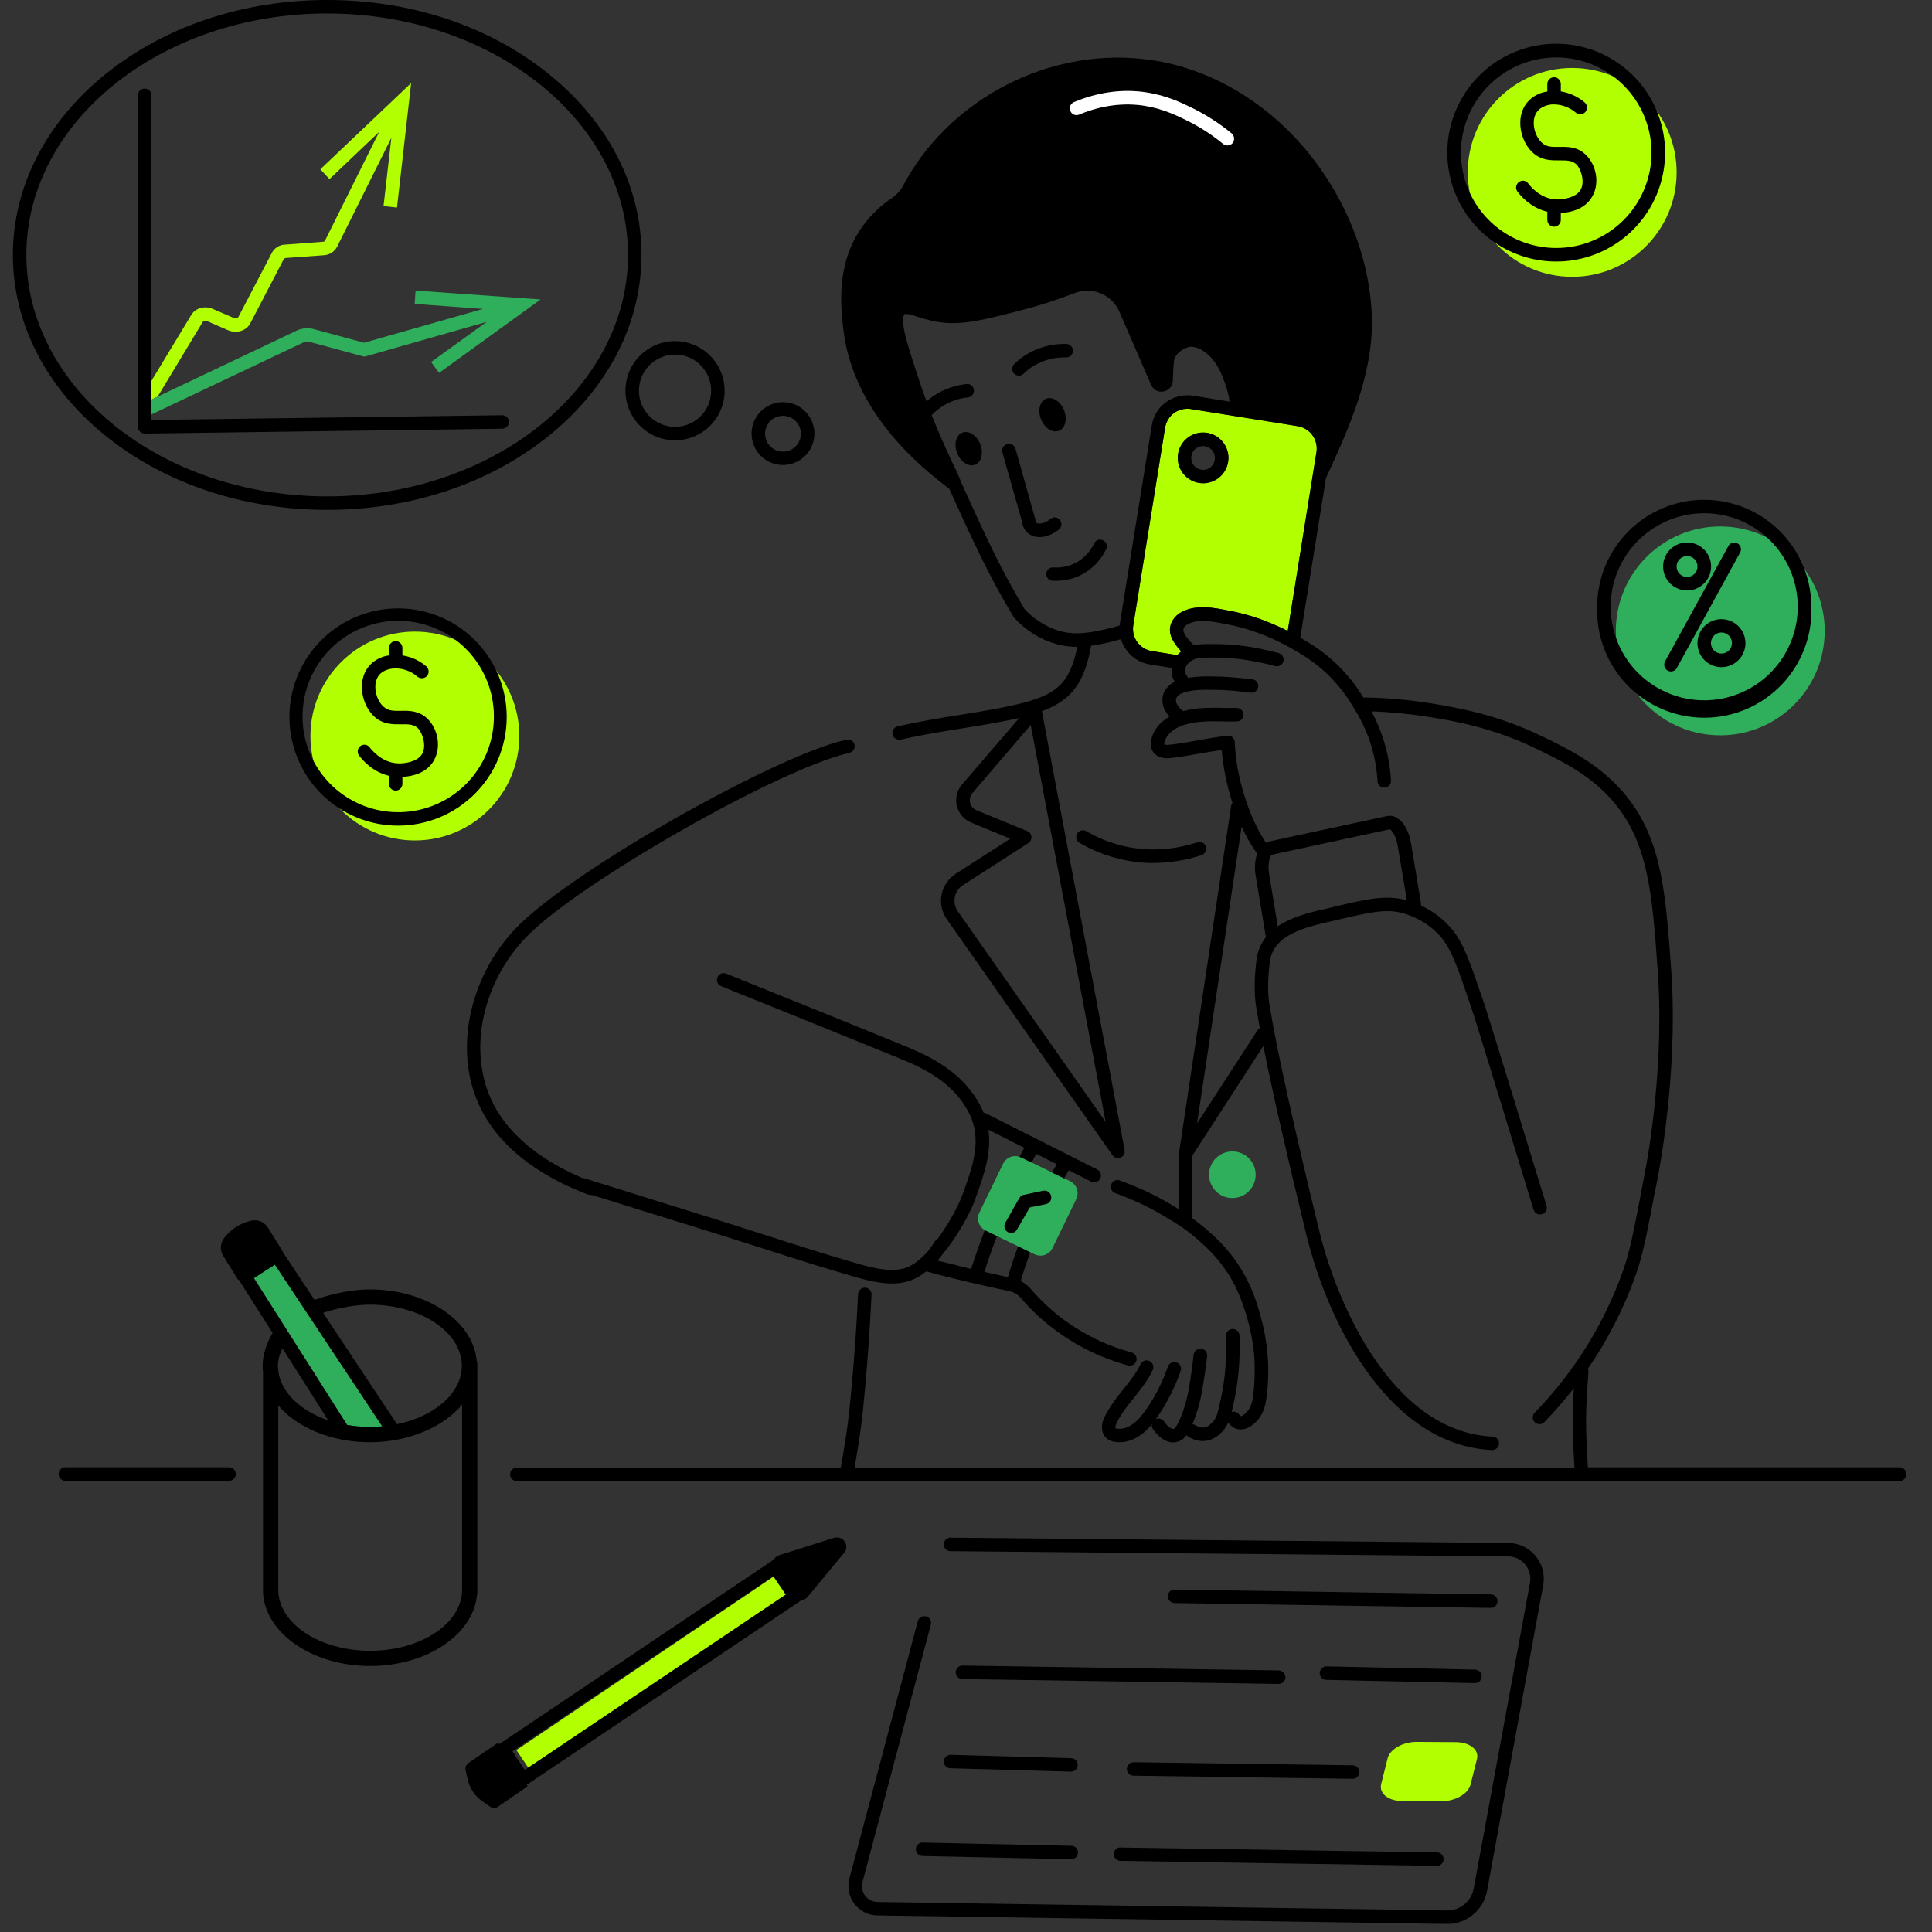 <svg width="150" height="150" viewBox="0 0 150 150" fill="none" xmlns="http://www.w3.org/2000/svg" style="width: 600px; height: 600px;"><rect x="0" y="0" width="150" height="150" fill="#333333" stroke="none"/><style>
     .business1-1 {animation:business1-1 4s infinite; transform: translate3d(0, -2px, 0);}
     .business1-2 {animation:business1-1 4s 300ms infinite; transform: translate3d(0, -2px, 0);}
     .business1-3 {animation:business1-1 4s 600ms infinite; transform: translate3d(0, -2px, 0);}
     @keyframes business1-1 {
         0%{transform: translate3d(0, -2px, 0);}
         50%{transform: translate3d(0, 6px, 0);}
         100%{transform: translate3d(0, -2px, 0);}
     }
     @media (prefers-reduced-motion: reduce) {
         .business1-1 {
             animation: none;
         }
     }
    </style><path class="fillCls1" d="M82.219 33.442C82.712 33.243 82.887 32.525 82.61 31.839C82.333 31.154 81.709 30.759 81.216 30.958C80.723 31.157 80.548 31.875 80.825 32.561C81.102 33.247 81.726 33.641 82.219 33.442Z" fill="#000000" stroke-width="2px" style="animation-duration: 5s;"></path><path class="fillCls1" d="M75.713 36.076C76.206 35.877 76.381 35.159 76.104 34.474C75.827 33.788 75.203 33.393 74.71 33.592C74.217 33.791 74.042 34.509 74.319 35.195C74.596 35.881 75.22 36.275 75.713 36.076Z" fill="#000000" stroke-width="2px" style="animation-duration: 5s;"></path><path class="fillCls1" d="M79.114 29.163C79.252 29.162 79.384 29.105 79.481 29.006C79.721 28.766 79.992 28.558 80.286 28.389C81.036 27.946 81.896 27.725 82.766 27.751C82.834 27.754 82.903 27.743 82.966 27.719C83.03 27.695 83.089 27.659 83.139 27.612C83.188 27.565 83.228 27.509 83.256 27.446C83.284 27.384 83.299 27.317 83.3 27.248C83.302 27.179 83.291 27.11 83.267 27.044C83.243 26.979 83.205 26.919 83.157 26.869C83.11 26.818 83.053 26.777 82.989 26.749C82.925 26.721 82.856 26.706 82.787 26.704C81.722 26.675 80.67 26.947 79.753 27.489C79.387 27.705 79.05 27.965 78.748 28.264C78.673 28.336 78.621 28.43 78.599 28.532C78.578 28.634 78.587 28.741 78.626 28.837C78.666 28.934 78.733 29.017 78.82 29.075C78.907 29.133 79.01 29.164 79.114 29.163Z" fill="#000000" stroke-width="2px" style="animation-duration: 5s;"></path><path class="fillCls1" d="M82.285 40.36C82.242 40.307 82.189 40.263 82.128 40.231C82.067 40.199 82.001 40.179 81.933 40.174C81.864 40.168 81.795 40.176 81.731 40.197C81.665 40.218 81.605 40.252 81.553 40.297C81.103 40.663 80.642 40.705 80.486 40.6C80.455 40.57 80.431 40.535 80.415 40.495C80.399 40.455 80.391 40.413 80.391 40.37C80.39 40.338 80.383 40.306 80.37 40.276L78.843 34.845C78.805 34.711 78.716 34.596 78.594 34.528C78.473 34.459 78.328 34.441 78.194 34.479C78.06 34.516 77.945 34.606 77.876 34.727C77.808 34.849 77.79 34.993 77.828 35.128L79.356 40.517C79.373 40.7 79.429 40.877 79.519 41.038C79.609 41.198 79.731 41.338 79.879 41.448C80.121 41.617 80.41 41.705 80.705 41.699C81.197 41.699 81.742 41.49 82.222 41.103C82.328 41.012 82.394 40.883 82.405 40.744C82.417 40.605 82.374 40.467 82.285 40.36Z" fill="#000000" stroke-width="2px" style="animation-duration: 5s;"></path><path class="fillCls1" d="M85.646 41.951C85.584 41.92 85.517 41.903 85.448 41.898C85.379 41.894 85.31 41.903 85.245 41.925C85.18 41.948 85.12 41.983 85.068 42.028C85.016 42.074 84.975 42.129 84.944 42.191C84.669 42.786 84.22 43.283 83.655 43.616C83.09 43.949 82.438 44.102 81.784 44.054C81.716 44.048 81.648 44.056 81.582 44.078C81.517 44.099 81.457 44.133 81.406 44.178C81.354 44.222 81.312 44.277 81.282 44.339C81.251 44.4 81.233 44.467 81.23 44.535C81.221 44.672 81.267 44.807 81.357 44.911C81.447 45.015 81.574 45.079 81.711 45.09H82.025C82.623 45.09 83.215 44.965 83.762 44.724C84.693 44.296 85.445 43.555 85.886 42.631C85.944 42.509 85.951 42.369 85.906 42.241C85.861 42.114 85.767 42.01 85.646 41.951Z" fill="#000000" stroke-width="2px" style="animation-duration: 5s;"></path><path class="fillCls4" d="M80.097 90.253L79.281 89.855L79.156 89.814C78.914 89.732 78.652 89.741 78.417 89.839C78.181 89.938 77.99 90.118 77.879 90.347L76.037 94.146C75.923 94.384 75.902 94.656 75.98 94.908C76.058 95.16 76.228 95.374 76.456 95.506L76.519 95.538L77.398 95.966L79.04 96.762L79.982 97.222L80.317 97.379C80.441 97.44 80.576 97.476 80.713 97.484C80.85 97.493 80.988 97.475 81.118 97.43C81.249 97.385 81.368 97.315 81.472 97.224C81.575 97.133 81.659 97.022 81.719 96.898L83.561 93.1C83.68 92.851 83.697 92.565 83.607 92.304C83.517 92.044 83.327 91.83 83.079 91.708L82.619 91.478L81.678 91.028L80.097 90.253ZM78.957 95.464C78.913 95.546 78.849 95.614 78.769 95.663C78.69 95.71 78.6 95.736 78.507 95.736C78.415 95.738 78.324 95.713 78.245 95.663C78.185 95.63 78.133 95.584 78.091 95.53C78.049 95.476 78.018 95.414 78.001 95.347C77.983 95.281 77.979 95.212 77.989 95.144C77.999 95.076 78.022 95.011 78.057 94.952L79.156 93.016H79.166L79.198 92.964L79.229 92.932C79.238 92.914 79.252 92.899 79.271 92.89L79.302 92.859L79.344 92.838L79.397 92.806H79.438L79.491 92.785H79.501L80.987 92.472C81.054 92.458 81.124 92.458 81.191 92.47C81.259 92.484 81.323 92.51 81.38 92.548C81.437 92.585 81.487 92.634 81.525 92.692C81.564 92.748 81.591 92.812 81.605 92.88C81.618 92.947 81.618 93.016 81.606 93.084C81.592 93.151 81.566 93.216 81.528 93.273C81.49 93.33 81.441 93.379 81.385 93.418C81.327 93.456 81.264 93.483 81.196 93.497L79.951 93.759L78.957 95.464Z" fill="rgba(47,175,91,1)" stroke-width="2px" style="animation-duration: 5s;"></path><path class="fillCls3" d="M95.313 47.392L95.438 47.413C96.161 47.551 96.874 47.737 97.573 47.968C98.396 48.254 99.2 48.593 99.98 48.983L102.208 35.107C102.246 34.879 102.238 34.646 102.185 34.421C102.132 34.196 102.035 33.983 101.9 33.796C101.765 33.608 101.594 33.449 101.398 33.328C101.201 33.206 100.982 33.124 100.754 33.088L92.466 31.759C92.373 31.741 92.279 31.734 92.184 31.738C91.817 31.739 91.46 31.853 91.159 32.062C90.784 32.34 90.532 32.753 90.457 33.213L87.988 48.543C87.95 48.771 87.959 49.003 88.011 49.228C88.065 49.452 88.161 49.664 88.297 49.85C88.432 50.037 88.603 50.195 88.799 50.316C88.996 50.436 89.214 50.517 89.443 50.552L91.399 50.866L91.556 50.709L91.713 50.573C91.347 50.186 90.865 49.59 90.834 48.983C90.803 48.376 91.179 47.79 91.797 47.486C92.927 46.921 94.245 47.183 95.313 47.392ZM93.398 33.59C93.788 33.588 94.17 33.702 94.495 33.917C94.82 34.133 95.074 34.44 95.224 34.8C95.374 35.159 95.414 35.556 95.338 35.938C95.263 36.321 95.075 36.672 94.799 36.948C94.523 37.224 94.172 37.412 93.789 37.487C93.407 37.563 93.011 37.523 92.651 37.373C92.291 37.222 91.983 36.969 91.768 36.644C91.553 36.319 91.439 35.937 91.441 35.547C91.441 35.028 91.647 34.53 92.014 34.163C92.381 33.796 92.879 33.59 93.398 33.59Z" fill="rgba(177,255,0,1)" stroke-width="2px" style="animation-duration: 5s;"></path><g class="business1-2" style="animation-duration: 5s;"><path class="fillCls4" d="M133.561 57.09C138.039 57.09 141.669 53.46 141.669 48.982C141.669 44.504 138.039 40.874 133.561 40.874C129.083 40.874 125.453 44.504 125.453 48.982C125.453 53.46 129.083 57.09 133.561 57.09Z" fill="rgba(47,175,91,1)" stroke-width="2px" style="animation-duration: 5s;"></path><path class="fillCls1" d="M124.005 47.11C123.966 48.226 124.151 49.339 124.552 50.382C124.952 51.426 125.557 52.378 126.333 53.182C127.109 53.985 128.039 54.625 129.068 55.062C130.096 55.499 131.202 55.724 132.319 55.724C133.437 55.724 134.542 55.499 135.571 55.062C136.599 54.625 137.529 53.985 138.305 53.182C139.081 52.378 139.687 51.426 140.087 50.382C140.487 49.339 140.672 48.226 140.633 47.11C140.634 45.85 140.344 44.607 139.785 43.478C138.963 41.789 137.593 40.428 135.897 39.617C134.202 38.807 132.282 38.595 130.451 39.016C128.62 39.438 126.985 40.467 125.815 41.937C124.644 43.407 124.006 45.23 124.005 47.11ZM132.314 39.847C133.75 39.847 135.154 40.273 136.348 41.071C137.543 41.869 138.474 43.004 139.023 44.331C139.573 45.657 139.717 47.117 139.437 48.526C139.156 49.935 138.465 51.229 137.449 52.244C136.433 53.26 135.139 53.952 133.73 54.232C132.322 54.512 130.862 54.369 129.535 53.819C128.208 53.269 127.073 52.338 126.275 51.144C125.478 49.95 125.052 48.546 125.052 47.11C125.052 45.184 125.817 43.336 127.179 41.975C128.541 40.613 130.388 39.847 132.314 39.847Z" fill="#000000" stroke-width="2px" style="animation-duration: 5s;"></path><path class="fillCls1" d="M134.9 42.192C134.839 42.157 134.773 42.135 134.704 42.127C134.635 42.119 134.566 42.124 134.499 42.144C134.433 42.164 134.371 42.196 134.317 42.241C134.264 42.285 134.22 42.339 134.188 42.401L129.27 51.358C129.206 51.481 129.191 51.624 129.231 51.756C129.27 51.889 129.359 52.001 129.479 52.07C129.557 52.11 129.643 52.132 129.73 52.132C129.824 52.132 129.916 52.106 129.997 52.059C130.078 52.011 130.145 51.942 130.19 51.86L135.099 42.903C135.134 42.844 135.156 42.778 135.165 42.709C135.174 42.641 135.169 42.572 135.15 42.505C135.132 42.439 135.1 42.377 135.057 42.323C135.014 42.269 134.96 42.224 134.9 42.192Z" fill="#000000" stroke-width="2px" style="animation-duration: 5s;"></path><path class="fillCls1" d="M130.986 45.843C131.354 45.843 131.714 45.734 132.021 45.529C132.327 45.325 132.566 45.034 132.707 44.693C132.848 44.353 132.884 43.978 132.813 43.617C132.741 43.256 132.563 42.924 132.303 42.663C132.043 42.403 131.71 42.226 131.349 42.154C130.988 42.082 130.614 42.119 130.273 42.26C129.933 42.401 129.642 42.639 129.437 42.946C129.232 43.252 129.123 43.612 129.123 43.981C129.125 44.132 129.142 44.283 129.176 44.431C129.278 44.834 129.511 45.191 129.839 45.447C130.167 45.703 130.57 45.842 130.986 45.843ZM131.791 43.981C131.793 44.087 131.773 44.193 131.733 44.292C131.693 44.391 131.634 44.481 131.559 44.557C131.484 44.633 131.395 44.693 131.297 44.734C131.198 44.776 131.092 44.797 130.986 44.797C130.77 44.797 130.562 44.711 130.409 44.558C130.256 44.405 130.17 44.197 130.17 43.981C130.17 43.874 130.191 43.768 130.232 43.67C130.273 43.571 130.334 43.482 130.409 43.407C130.485 43.332 130.575 43.273 130.674 43.233C130.774 43.193 130.879 43.173 130.986 43.175C131.092 43.173 131.197 43.193 131.296 43.233C131.394 43.273 131.484 43.333 131.559 43.408C131.634 43.483 131.693 43.572 131.733 43.671C131.773 43.769 131.793 43.874 131.791 43.981Z" fill="#000000" stroke-width="2px" style="animation-duration: 5s;"></path><path class="fillCls1" d="M133.653 48.072C133.285 48.072 132.925 48.181 132.619 48.386C132.312 48.59 132.074 48.881 131.933 49.222C131.792 49.562 131.755 49.937 131.827 50.298C131.899 50.659 132.076 50.991 132.337 51.252C132.597 51.512 132.929 51.689 133.29 51.761C133.652 51.833 134.026 51.796 134.367 51.655C134.707 51.514 134.997 51.276 135.202 50.969C135.407 50.663 135.516 50.303 135.516 49.934C135.516 49.441 135.32 48.967 134.971 48.618C134.621 48.268 134.148 48.072 133.653 48.072ZM133.653 50.74C133.492 50.74 133.334 50.692 133.199 50.602C133.065 50.512 132.96 50.384 132.899 50.234C132.837 50.084 132.822 49.919 132.854 49.761C132.887 49.602 132.965 49.457 133.08 49.343C133.195 49.23 133.342 49.152 133.501 49.122C133.66 49.092 133.825 49.11 133.973 49.173C134.122 49.236 134.249 49.343 134.337 49.478C134.426 49.614 134.472 49.773 134.47 49.934C134.467 50.149 134.38 50.354 134.227 50.505C134.074 50.656 133.868 50.74 133.653 50.74Z" fill="#000000" stroke-width="2px" style="animation-duration: 5s;"></path></g><g class="business1-3" style="animation-duration: 5s;"><path class="fillCls3" d="M122.065 21.491C126.543 21.491 130.173 17.861 130.173 13.383C130.173 8.906 126.543 5.275 122.065 5.275C117.587 5.275 113.957 8.906 113.957 13.383C113.957 17.861 117.587 21.491 122.065 21.491Z" fill="rgba(177,255,0,1)" stroke-width="2px" style="animation-duration: 5s;"></path><path class="fillCls1" d="M116.555 19.149C118.042 20.018 119.76 20.413 121.478 20.279C123.196 20.146 124.832 19.49 126.167 18.401C127.502 17.312 128.472 15.841 128.948 14.184C129.424 12.528 129.382 10.767 128.829 9.135C128.391 7.842 127.646 6.674 126.658 5.732C125.67 4.79 124.469 4.1 123.157 3.723C121.845 3.346 120.461 3.293 119.124 3.567C117.786 3.841 116.535 4.435 115.477 5.298C114.419 6.161 113.586 7.268 113.049 8.523C112.512 9.778 112.287 11.145 112.393 12.506C112.498 13.867 112.933 15.182 113.657 16.339C114.382 17.496 115.376 18.46 116.555 19.149ZM120.835 4.457C122.297 4.459 123.726 4.895 124.941 5.708C126.156 6.522 127.103 7.678 127.661 9.029C128.22 10.38 128.366 11.867 128.08 13.301C127.794 14.735 127.089 16.053 126.055 17.087C125.021 18.121 123.704 18.825 122.27 19.111C120.836 19.397 119.35 19.251 117.998 18.692C116.647 18.134 115.491 17.187 114.677 15.972C113.864 14.757 113.428 13.328 113.426 11.866C113.426 9.901 114.206 8.017 115.596 6.627C116.985 5.238 118.87 4.457 120.835 4.457Z" fill="#000000" stroke-width="2px" style="animation-duration: 5s;"></path><path class="fillCls1" d="M118.553 7.973C117.611 9.135 118.051 11.039 119.055 11.897C119.725 12.473 120.478 12.452 121.075 12.452C121.671 12.452 122.048 12.452 122.383 12.755C122.718 13.059 123.084 14.095 122.718 14.733C122.351 15.371 121.284 15.497 120.866 15.486C119.6 15.455 118.804 14.45 118.647 14.241C118.608 14.185 118.558 14.138 118.499 14.102C118.441 14.067 118.376 14.043 118.308 14.034C118.241 14.024 118.172 14.028 118.106 14.046C118.04 14.063 117.978 14.094 117.925 14.136C117.869 14.177 117.822 14.228 117.786 14.287C117.75 14.345 117.726 14.411 117.715 14.479C117.705 14.547 117.707 14.616 117.724 14.683C117.74 14.75 117.769 14.813 117.81 14.869C118.051 15.193 118.846 16.135 120.133 16.439V17.077C120.133 17.216 120.188 17.349 120.287 17.447C120.384 17.545 120.518 17.6 120.656 17.6C120.795 17.6 120.928 17.545 121.026 17.447C121.125 17.349 121.18 17.216 121.18 17.077V16.533C122.31 16.48 123.189 16.03 123.628 15.246C124.203 14.241 123.963 12.808 123.094 11.991C122.446 11.374 121.682 11.395 121.065 11.405C120.447 11.416 120.08 11.405 119.736 11.102C119.118 10.579 118.814 9.302 119.369 8.632C119.6 8.35 119.997 8.161 120.458 8.109C121.147 8.07 121.826 8.298 122.351 8.748C122.403 8.792 122.464 8.826 122.53 8.847C122.595 8.869 122.664 8.877 122.732 8.872C122.801 8.866 122.868 8.847 122.929 8.816C122.99 8.785 123.044 8.742 123.089 8.69C123.134 8.638 123.168 8.577 123.189 8.512C123.21 8.447 123.219 8.378 123.213 8.309C123.208 8.241 123.189 8.174 123.158 8.113C123.127 8.051 123.084 7.997 123.032 7.952C122.504 7.503 121.863 7.206 121.18 7.094V6.519C121.18 6.38 121.125 6.247 121.026 6.149C120.928 6.051 120.795 5.995 120.656 5.995C120.518 5.995 120.384 6.051 120.287 6.149C120.188 6.247 120.133 6.38 120.133 6.519V7.105C119.516 7.185 118.951 7.495 118.553 7.973Z" fill="#000000" stroke-width="2px" style="animation-duration: 5s;"></path></g><g class="business1-1" style="animation-duration: 5s;"><path class="fillCls3" d="M32.21 65.253C36.688 65.253 40.318 61.623 40.318 57.145C40.318 52.667 36.688 49.037 32.21 49.037C27.732 49.037 24.102 52.667 24.102 57.145C24.102 61.623 27.732 65.253 32.21 65.253Z" fill="rgba(177,255,0,1)" stroke-width="2px" style="animation-duration: 5s;"></path><path class="fillCls1" d="M39.341 55.648C39.337 53.981 38.839 52.353 37.91 50.969C36.981 49.585 35.663 48.507 34.122 47.872C32.581 47.237 30.887 47.072 29.252 47.399C27.618 47.726 26.117 48.53 24.939 49.709C23.761 50.888 22.959 52.39 22.634 54.025C22.309 55.66 22.476 57.354 23.114 58.894C23.751 60.435 24.83 61.751 26.216 62.678C27.601 63.605 29.23 64.101 30.896 64.103C32.006 64.103 33.105 63.884 34.13 63.46C35.156 63.034 36.087 62.412 36.871 61.626C37.655 60.841 38.277 59.909 38.701 58.883C39.125 57.857 39.342 56.758 39.341 55.648ZM23.488 55.648C23.483 53.912 24.087 52.23 25.194 50.893C26.301 49.555 27.841 48.647 29.547 48.328C31.253 48.007 33.018 48.295 34.534 49.14C36.05 49.985 37.223 51.334 37.848 52.953C38.473 54.573 38.512 56.361 37.957 58.005C37.402 59.65 36.288 61.048 34.809 61.958C33.331 62.868 31.58 63.23 29.862 62.984C28.144 62.737 26.566 61.897 25.403 60.608C24.173 59.249 23.49 57.482 23.488 55.648Z" fill="#000000" stroke-width="2px" style="animation-duration: 5s;"></path><path class="fillCls1" d="M30.719 49.777C30.58 49.777 30.447 49.832 30.349 49.931C30.251 50.028 30.195 50.162 30.195 50.3V50.886C29.578 50.966 29.014 51.277 28.615 51.755C27.674 52.927 28.113 54.821 29.118 55.69C29.787 56.254 30.541 56.244 31.137 56.234C31.734 56.223 32.121 56.234 32.445 56.537C32.77 56.84 33.146 57.877 32.78 58.525C32.414 59.174 31.346 59.289 30.928 59.268C29.662 59.237 28.866 58.232 28.709 58.033C28.67 57.978 28.62 57.931 28.562 57.895C28.504 57.859 28.44 57.836 28.373 57.824C28.305 57.814 28.237 57.817 28.171 57.833C28.105 57.849 28.042 57.878 27.988 57.918C27.932 57.959 27.884 58.01 27.849 58.069C27.812 58.127 27.788 58.193 27.778 58.261C27.767 58.329 27.77 58.398 27.786 58.465C27.802 58.532 27.832 58.595 27.872 58.651C28.113 58.975 28.908 59.928 30.195 60.231V60.859C30.195 60.998 30.251 61.13 30.349 61.229C30.447 61.327 30.58 61.382 30.719 61.382C30.857 61.382 30.991 61.327 31.089 61.229C31.187 61.13 31.242 60.998 31.242 60.859V60.315C32.372 60.262 33.261 59.812 33.691 59.038C34.266 58.023 34.025 56.589 33.157 55.773C32.508 55.166 31.744 55.176 31.127 55.187C30.509 55.198 30.143 55.187 29.798 54.884C29.18 54.361 28.877 53.094 29.432 52.414C29.662 52.132 30.059 51.943 30.52 51.902C30.862 51.877 31.206 51.92 31.531 52.03C31.856 52.14 32.156 52.313 32.414 52.54C32.522 52.626 32.66 52.667 32.798 52.656C32.936 52.644 33.064 52.58 33.157 52.477C33.245 52.369 33.288 52.231 33.277 52.093C33.265 51.954 33.199 51.825 33.094 51.734C32.568 51.284 31.926 50.99 31.242 50.886V50.3C31.242 50.162 31.187 50.028 31.089 49.931C30.991 49.832 30.857 49.777 30.719 49.777Z" fill="#000000" stroke-width="2px" style="animation-duration: 5s;"></path></g><path class="fillCls1" d="M93.398 37.514C93.788 37.516 94.169 37.402 94.494 37.187C94.819 36.972 95.072 36.666 95.223 36.306C95.373 35.947 95.414 35.551 95.339 35.169C95.264 34.787 95.078 34.435 94.803 34.159C94.529 33.883 94.178 33.694 93.796 33.618C93.414 33.541 93.018 33.579 92.658 33.728C92.298 33.877 91.99 34.129 91.773 34.452C91.557 34.776 91.441 35.157 91.441 35.546C91.441 36.066 91.647 36.565 92.013 36.934C92.38 37.302 92.878 37.511 93.398 37.514ZM93.398 34.636C93.581 34.634 93.76 34.687 93.913 34.787C94.067 34.887 94.186 35.031 94.257 35.2C94.328 35.368 94.347 35.554 94.312 35.734C94.277 35.913 94.189 36.078 94.059 36.208C93.93 36.337 93.765 36.425 93.586 36.461C93.406 36.496 93.22 36.477 93.051 36.406C92.882 36.334 92.739 36.215 92.638 36.062C92.538 35.909 92.486 35.729 92.488 35.546C92.488 35.305 92.584 35.073 92.754 34.903C92.925 34.732 93.156 34.636 93.398 34.636Z" fill="#000000" stroke-width="2px" style="animation-duration: 5s;"></path><path class="fillCls4" d="M95.68 93.016C96.679 93.016 97.49 92.205 97.49 91.205C97.49 90.206 96.679 89.395 95.68 89.395C94.679 89.395 93.869 90.206 93.869 91.205C93.869 92.205 94.679 93.016 95.68 93.016Z" fill="rgba(47,175,91,1)" stroke-width="2px" style="animation-duration: 5s;"></path><path class="fillCls1" d="M60.791 36.102C61.274 36.102 61.745 35.959 62.146 35.691C62.547 35.423 62.86 35.042 63.044 34.597C63.228 34.151 63.277 33.661 63.183 33.188C63.088 32.715 62.856 32.281 62.515 31.939C62.174 31.599 61.74 31.366 61.267 31.272C60.794 31.178 60.304 31.227 59.858 31.411C59.413 31.596 59.032 31.908 58.764 32.309C58.496 32.71 58.353 33.181 58.353 33.663C58.352 33.984 58.414 34.302 58.536 34.598C58.658 34.895 58.838 35.164 59.064 35.391C59.291 35.617 59.56 35.797 59.857 35.919C60.153 36.041 60.471 36.103 60.791 36.102ZM60.791 32.282C61.067 32.282 61.337 32.364 61.566 32.518C61.795 32.671 61.973 32.889 62.078 33.144C62.183 33.399 62.21 33.679 62.155 33.949C62.101 34.22 61.968 34.468 61.772 34.662C61.576 34.856 61.327 34.988 61.056 35.04C60.786 35.093 60.505 35.064 60.252 34.957C59.997 34.85 59.781 34.67 59.629 34.44C59.478 34.209 59.398 33.939 59.4 33.663C59.403 33.296 59.55 32.945 59.811 32.686C60.072 32.427 60.424 32.282 60.791 32.282Z" fill="#000000" stroke-width="2px" style="animation-duration: 5s;"></path><path class="fillCls1" d="M48.559 30.335C48.559 31.097 48.785 31.841 49.208 32.475C49.631 33.108 50.232 33.602 50.936 33.893C51.64 34.184 52.414 34.261 53.161 34.112C53.908 33.964 54.593 33.597 55.132 33.058C55.671 32.52 56.037 31.834 56.186 31.087C56.335 30.34 56.258 29.565 55.967 28.862C55.675 28.158 55.182 27.557 54.549 27.133C53.916 26.71 53.171 26.485 52.409 26.485C51.388 26.485 50.408 26.89 49.687 27.612C48.965 28.334 48.559 29.314 48.559 30.335ZM52.409 27.531C52.964 27.531 53.506 27.695 53.968 28.003C54.429 28.312 54.788 28.75 55 29.262C55.213 29.774 55.268 30.338 55.16 30.882C55.052 31.426 54.785 31.926 54.392 32.318C54 32.711 53.501 32.978 52.956 33.086C52.413 33.194 51.849 33.139 51.336 32.926C50.824 32.714 50.386 32.355 50.078 31.893C49.769 31.432 49.605 30.89 49.605 30.335C49.605 29.591 49.9 28.878 50.426 28.352C50.952 27.826 51.666 27.531 52.409 27.531Z" fill="#000000" stroke-width="2px" style="animation-duration: 5s;"></path><path class="fillCls1" d="M8.189 33.831C12.793 37.545 18.904 39.586 25.402 39.586C31.901 39.586 38.012 37.545 42.616 33.831C47.22 30.116 49.804 25.103 49.804 19.788C49.804 14.472 47.252 9.501 42.616 5.755C37.98 2.009 31.901 0 25.402 0C18.904 0 12.793 2.041 8.189 5.755C3.585 9.47 1 14.482 1 19.788C1 25.093 3.553 30.084 8.189 33.831ZM25.402 1.046C38.284 1.046 48.758 9.449 48.758 19.788C48.758 30.126 38.284 38.539 25.402 38.539C12.521 38.539 2.046 30.126 2.046 19.788C2.046 9.449 12.521 1.046 25.402 1.046Z" fill="#000000" stroke-width="2px" style="animation-duration: 5s;"></path><path class="fillCls1" d="M65.95 58.453C66.084 58.418 66.199 58.334 66.273 58.217C66.346 58.1 66.373 57.961 66.348 57.825C66.333 57.757 66.305 57.693 66.265 57.637C66.225 57.58 66.175 57.532 66.117 57.495C66.058 57.458 65.993 57.433 65.925 57.421C65.857 57.41 65.787 57.412 65.72 57.427C62.643 58.107 56.826 61.037 52.399 63.548C47.973 66.06 42.364 69.65 40.051 72.066C36.399 75.897 35.227 81.557 37.205 85.816C38.932 89.552 42.741 91.644 45.639 92.744C45.7 92.764 45.764 92.775 45.828 92.775H45.943L55.298 95.684L59.169 96.908C61.587 97.683 64.087 98.488 66.567 99.189C67.384 99.419 68.336 99.65 69.257 99.65C69.863 99.661 70.463 99.535 71.015 99.283C71.335 99.126 71.637 98.933 71.914 98.708C73.85 99.252 76.498 99.859 78.371 100.246C78.709 100.318 79.014 100.498 79.239 100.759C80.067 101.727 81.004 102.594 82.033 103.343C83.701 104.569 85.581 105.474 87.58 106.012L87.716 106.033C87.831 106.033 87.944 105.995 88.037 105.925C88.129 105.855 88.197 105.757 88.228 105.646C88.263 105.513 88.245 105.371 88.176 105.251C88.108 105.132 87.995 105.044 87.862 105.007C85.987 104.499 84.22 103.652 82.651 102.507C81.688 101.801 80.81 100.986 80.035 100.079C79.812 99.828 79.546 99.619 79.25 99.462C79.459 98.729 79.71 97.986 79.982 97.232L79.041 96.772C78.741 97.575 78.479 98.37 78.256 99.158L76.425 98.75C76.425 98.74 76.425 98.74 76.435 98.729C76.739 97.766 77.063 96.856 77.398 95.977L76.519 95.548L76.456 95.516C76.1 96.437 75.755 97.4 75.431 98.415C75.42 98.446 75.42 98.478 75.41 98.52L72.793 97.871C72.94 97.693 73.076 97.526 73.202 97.348C74.227 96.155 75.305 94.25 75.702 93.152L75.776 92.932C76.383 91.247 77 89.51 76.739 87.71L79.522 89.113C79.418 89.322 79.282 89.562 79.156 89.824L79.282 89.866L80.097 90.263C80.223 90.012 80.348 89.782 80.453 89.584L82.044 90.389L81.677 91.038L82.619 91.488L82.975 90.86L84.712 91.739C84.785 91.771 84.863 91.789 84.942 91.791C85.062 91.794 85.179 91.756 85.274 91.683C85.369 91.611 85.436 91.507 85.464 91.391C85.492 91.275 85.479 91.153 85.428 91.045C85.377 90.936 85.291 90.849 85.183 90.797L76.508 86.423L76.362 86.382C76.312 86.245 76.252 86.112 76.184 85.984C75.232 84.079 73.599 82.667 71.056 81.557C70.513 81.317 70.136 81.16 70.115 81.16C67.75 80.176 61.346 77.591 56.386 75.593C56.257 75.54 56.112 75.541 55.984 75.595C55.855 75.649 55.753 75.752 55.7 75.88C55.648 76.01 55.648 76.154 55.702 76.283C55.757 76.411 55.859 76.514 55.988 76.566C60.949 78.564 67.352 81.149 69.717 82.123L70.638 82.51C72.951 83.525 74.416 84.78 75.252 86.455C76.257 88.474 75.546 90.473 74.792 92.586L74.708 92.796C74.394 93.675 73.578 95.15 72.752 96.238C72.66 96.285 72.583 96.358 72.532 96.448C72.49 96.532 72.427 96.615 72.375 96.699L72.302 96.793C72.261 96.835 72.229 96.885 72.208 96.94C71.758 97.526 71.13 98.07 70.554 98.342C69.508 98.844 67.949 98.499 66.861 98.185C64.391 97.484 61.9 96.689 59.493 95.914L55.612 94.68L45.315 91.467H45.231C42.647 90.368 39.581 88.485 38.147 85.387C36.347 81.505 37.446 76.325 40.815 72.799C44.781 68.634 60.519 59.656 65.95 58.453Z" fill="#000000" stroke-width="2px" style="animation-duration: 5s;"></path><path class="fillCls1" d="M81.197 93.476C81.264 93.463 81.328 93.436 81.385 93.397C81.442 93.359 81.491 93.309 81.529 93.252C81.567 93.195 81.593 93.13 81.606 93.063C81.619 92.995 81.619 92.926 81.605 92.859C81.591 92.792 81.565 92.728 81.526 92.671C81.487 92.614 81.438 92.565 81.381 92.527C81.324 92.489 81.259 92.463 81.192 92.45C81.124 92.437 81.055 92.437 80.988 92.451L79.502 92.765H79.491L79.439 92.785H79.397L79.345 92.817L79.303 92.838L79.272 92.869C79.253 92.878 79.238 92.893 79.23 92.911L79.198 92.943L79.167 92.995H79.157L78.058 94.931C78.022 94.99 77.999 95.055 77.989 95.123C77.98 95.191 77.984 95.26 78.002 95.326C78.019 95.393 78.05 95.455 78.092 95.51C78.134 95.563 78.186 95.609 78.246 95.642C78.324 95.692 78.415 95.717 78.507 95.716C78.6 95.715 78.691 95.689 78.77 95.642C78.85 95.594 78.914 95.525 78.958 95.443L79.952 93.717L81.197 93.476Z" fill="#000000" stroke-width="2px" style="animation-duration: 5s;"></path><path class="fillCls1" d="M147.476 113.923H123.283C123.084 110.564 123.095 109.685 123.325 106.556C123.335 106.462 123.317 106.367 123.272 106.284C124.85 103.992 126.117 101.501 127.04 98.876C127.552 97.369 127.835 95.925 128.253 93.738C128.369 93.131 128.494 92.461 128.651 91.718C128.913 90.379 129.132 88.987 129.321 87.449C130.043 81.715 129.907 77.445 129.76 75.415C129.3 68.99 128.996 64.741 125.752 61.205C123.879 59.175 121.651 58.097 119.683 57.145C116.147 55.439 113.018 54.926 111.145 54.612C109.394 54.328 107.624 54.174 105.85 54.152C105.25 53.155 104.513 52.247 103.663 51.452C102.627 50.479 101.654 49.914 100.952 49.506L102.951 37.106C103.014 36.959 103.087 36.823 103.15 36.677C105.086 32.481 106.802 28.358 106.477 23.921C106.132 19.097 103.935 14.231 100.429 10.559C97.468 7.451 93.68 5.379 89.767 4.72C89.118 4.615 88.459 4.542 87.799 4.5C80.6 4.092 73.505 8.058 70.136 14.378C69.92 14.785 69.607 15.134 69.225 15.393C68.347 15.977 67.582 16.714 66.965 17.569C64.904 20.447 65.27 23.743 65.469 25.512C66.212 32.156 71.737 36.436 73.558 37.849L73.714 37.974C74.918 40.643 76.372 43.845 77.774 46.314C78.068 46.838 78.381 47.361 78.685 47.884L78.748 47.968C79.171 48.432 79.653 48.841 80.181 49.182C80.742 49.54 81.352 49.815 81.992 49.998C82.509 50.147 83.044 50.221 83.582 50.217H83.634C83.436 51.243 83.143 52.049 82.766 52.624C81.636 54.299 79.626 54.696 73.443 55.68C72.145 55.889 70.889 56.13 69.696 56.391C69.629 56.406 69.565 56.434 69.509 56.474C69.452 56.513 69.404 56.564 69.367 56.622C69.33 56.681 69.305 56.746 69.293 56.814C69.281 56.882 69.283 56.952 69.299 57.019C69.323 57.134 69.386 57.238 69.478 57.312C69.569 57.387 69.683 57.428 69.801 57.428H69.916C71.088 57.165 72.333 56.935 73.61 56.726C75.922 56.36 77.712 56.067 79.135 55.743L74.688 60.912C74.495 61.137 74.359 61.404 74.289 61.693C74.22 61.981 74.22 62.281 74.29 62.569C74.359 62.857 74.496 63.124 74.689 63.349C74.882 63.574 75.125 63.75 75.399 63.863L78.434 65.118L74.206 67.839C73.922 68.021 73.679 68.258 73.489 68.536C73.299 68.815 73.169 69.129 73.104 69.46C73.04 69.79 73.043 70.13 73.113 70.46C73.184 70.789 73.321 71.101 73.516 71.376L86.376 89.699C86.423 89.768 86.488 89.825 86.563 89.863C86.638 89.901 86.721 89.921 86.805 89.918C86.874 89.92 86.942 89.905 87.004 89.876C87.114 89.831 87.205 89.749 87.262 89.644C87.319 89.539 87.339 89.418 87.318 89.301L80.893 55.219C82.159 54.748 82.996 54.152 83.634 53.21C84.126 52.467 84.492 51.431 84.712 50.134L85.141 50.071C85.78 49.956 86.413 49.805 87.035 49.621C87.186 50.126 87.476 50.579 87.872 50.927C88.268 51.275 88.754 51.504 89.275 51.588L90.97 51.86C90.947 52.084 90.962 52.31 91.012 52.53C91.059 52.671 91.127 52.805 91.21 52.928C90.792 53.124 90.469 53.477 90.311 53.911C90.25 54.13 90.235 54.359 90.265 54.584C90.296 54.809 90.372 55.025 90.489 55.219C90.575 55.369 90.677 55.509 90.792 55.638C90.039 56.067 89.525 56.715 89.379 57.448C89.308 57.725 89.338 58.018 89.463 58.275C89.589 58.505 89.892 58.871 90.614 58.871L90.897 58.85C91.703 58.766 92.456 58.63 93.188 58.494L94.852 58.223C94.97 59.621 95.25 61.002 95.689 62.335C95.632 62.403 95.596 62.487 95.584 62.576L91.545 89.468C91.537 89.503 91.534 89.538 91.535 89.573V93.895L91.399 93.811C89.955 92.911 88.846 92.367 87.004 91.676C86.938 91.643 86.867 91.624 86.793 91.62C86.719 91.616 86.645 91.627 86.577 91.654C86.508 91.681 86.446 91.722 86.394 91.774C86.342 91.826 86.302 91.889 86.276 91.958C86.25 92.027 86.239 92.1 86.243 92.174C86.248 92.248 86.268 92.319 86.302 92.384C86.336 92.45 86.384 92.507 86.442 92.553C86.499 92.599 86.566 92.632 86.638 92.649C88.427 93.329 89.453 93.832 90.855 94.711H90.865C91.742 95.223 92.56 95.83 93.304 96.521C94.145 97.263 94.875 98.123 95.469 99.075C96.118 100.142 96.422 101.052 96.662 101.774C97.003 102.825 97.235 103.909 97.353 105.007C97.446 106.045 97.436 107.09 97.322 108.126C97.248 108.827 97.133 109.309 96.777 109.653C96.422 109.999 96.349 109.947 96.317 109.936C96.269 109.909 96.229 109.869 96.202 109.821C96.139 109.732 96.049 109.665 95.946 109.63C95.843 109.593 95.731 109.591 95.627 109.622C95.657 109.512 95.682 109.4 95.7 109.287C95.989 108.09 96.164 106.867 96.223 105.635C96.254 104.997 96.254 104.338 96.233 103.689C96.229 103.55 96.17 103.419 96.069 103.324C95.968 103.229 95.833 103.177 95.694 103.181C95.555 103.186 95.424 103.245 95.329 103.346C95.234 103.447 95.183 103.582 95.187 103.721C95.208 104.338 95.208 104.966 95.176 105.583C95.103 107.132 94.904 108.032 94.685 109.067C94.517 109.832 94.413 110.104 94.182 110.386C94.081 110.502 93.965 110.604 93.837 110.69C93.713 110.777 93.567 110.828 93.415 110.838C93.264 110.847 93.112 110.814 92.979 110.742L92.77 110.637C92.71 110.607 92.647 110.586 92.581 110.575L92.697 110.292C92.993 109.532 93.206 108.743 93.335 107.937C93.492 107.069 93.617 106.18 93.722 105.29C93.737 105.153 93.697 105.015 93.61 104.907C93.524 104.8 93.398 104.73 93.261 104.715C93.192 104.706 93.123 104.711 93.056 104.729C92.989 104.748 92.927 104.779 92.872 104.822C92.818 104.865 92.772 104.918 92.738 104.979C92.705 105.04 92.683 105.106 92.675 105.175C92.581 106.044 92.456 106.912 92.309 107.76C92.189 108.497 91.993 109.219 91.723 109.915C91.378 110.784 91.179 110.92 91.179 110.92C90.981 110.993 90.719 110.826 90.405 110.407C90.382 110.365 90.354 110.326 90.321 110.292C90.246 110.217 90.15 110.165 90.046 110.145C89.942 110.124 89.833 110.135 89.735 110.177C90.666 108.911 91.294 107.488 91.66 106.462C91.686 106.397 91.699 106.327 91.697 106.257C91.695 106.187 91.679 106.119 91.65 106.055C91.622 105.991 91.58 105.934 91.529 105.886C91.478 105.839 91.418 105.802 91.352 105.778C91.286 105.754 91.216 105.744 91.146 105.748C91.076 105.752 91.008 105.769 90.945 105.8C90.882 105.83 90.826 105.873 90.78 105.926C90.734 105.979 90.699 106.04 90.677 106.106C90.279 107.215 89.578 108.806 88.479 110.083C88.071 110.554 87.401 111.025 86.742 110.92L86.596 110.878C86.585 110.857 86.585 110.71 86.711 110.449C87.056 109.748 87.537 109.151 88.05 108.513C88.563 107.875 89.107 107.184 89.494 106.379C89.555 106.254 89.564 106.109 89.519 105.978C89.474 105.846 89.378 105.738 89.254 105.677C89.129 105.616 88.985 105.607 88.854 105.652C88.722 105.698 88.614 105.793 88.553 105.918C88.218 106.619 87.736 107.215 87.224 107.854C86.711 108.492 86.167 109.193 85.769 109.988C85.372 110.784 85.612 111.349 85.811 111.569C86.016 111.784 86.29 111.921 86.585 111.956L86.931 111.976C87.747 111.976 88.605 111.537 89.275 110.763L89.432 110.575C89.417 110.649 89.419 110.725 89.439 110.797C89.46 110.87 89.496 110.937 89.547 110.993L89.568 111.025C90.122 111.768 90.646 111.987 91.074 111.987C91.239 111.984 91.402 111.953 91.556 111.893C91.789 111.799 91.987 111.635 92.121 111.422C92.169 111.479 92.226 111.528 92.288 111.569L92.498 111.673C92.767 111.809 93.064 111.88 93.366 111.883C93.748 111.882 94.12 111.765 94.434 111.548C94.636 111.405 94.822 111.24 94.988 111.056C95.137 110.869 95.263 110.665 95.365 110.449C95.529 110.692 95.774 110.87 96.055 110.951C96.148 110.971 96.243 110.982 96.338 110.982C96.913 110.982 97.353 110.554 97.51 110.396C98.148 109.779 98.284 108.953 98.368 108.241C98.49 107.128 98.498 106.006 98.389 104.892C98.261 103.723 98.016 102.57 97.656 101.45C97.01 99.243 95.747 97.269 94.015 95.757C93.561 95.342 93.082 94.954 92.581 94.596V89.709L98.086 81.212C98.755 84.602 99.895 89.615 101.403 95.778C103.244 103.312 108.121 112.228 115.832 112.583H115.864C115.998 112.581 116.127 112.528 116.224 112.435C116.321 112.342 116.379 112.216 116.387 112.081C116.39 112.012 116.379 111.944 116.355 111.879C116.332 111.815 116.295 111.755 116.249 111.705C116.202 111.654 116.146 111.614 116.083 111.585C116.021 111.556 115.953 111.54 115.885 111.537C112.568 111.38 109.585 109.497 107.022 105.928C105.034 103.166 103.359 99.378 102.417 95.527C100.461 87.491 99.121 81.442 98.629 78.397C98.629 78.356 98.619 78.314 98.619 78.282C98.605 78.234 98.594 78.185 98.588 78.136C98.577 78.094 98.577 78.062 98.567 78.021C98.557 77.979 98.557 78 98.557 77.989C98.358 76.807 98.493 75.394 98.598 74.62C98.881 72.558 101.403 71.983 103.244 71.554L103.694 71.449C106.467 70.79 107.744 70.518 109.083 70.947C109.522 71.094 110.862 71.533 111.919 72.809C112.725 73.793 113.217 75.227 114.179 78.084C114.368 78.638 114.493 79.035 114.493 79.035C115.289 81.568 117.423 88.526 119.066 93.926C119.101 94.032 119.168 94.124 119.258 94.19C119.348 94.255 119.456 94.291 119.568 94.293L119.725 94.271C119.857 94.228 119.967 94.135 120.032 94.012C120.096 93.889 120.11 93.746 120.071 93.612C118.417 88.223 116.293 81.265 115.487 78.722C115.487 78.701 115.362 78.314 115.173 77.749C114.158 74.766 113.656 73.27 112.725 72.14C112.071 71.359 111.253 70.734 110.328 70.309C110.339 70.257 110.339 70.203 110.328 70.152L109.554 65.484C109.407 64.606 109.031 63.883 108.528 63.548C108.411 63.459 108.275 63.395 108.131 63.363C107.986 63.33 107.836 63.33 107.691 63.36L98.514 65.338L98.284 65.422C96.966 63.476 95.951 60.242 95.867 57.616V57.574C95.863 57.57 95.86 57.565 95.859 57.559C95.857 57.554 95.856 57.548 95.856 57.542C95.856 57.521 95.846 57.511 95.846 57.49L95.825 57.438L95.804 57.396C95.804 57.375 95.794 57.365 95.783 57.344L95.752 57.312C95.742 57.301 95.731 57.281 95.71 57.27C95.689 57.26 95.7 57.249 95.689 57.239L95.637 57.208L95.606 57.187L95.553 57.155H95.511C95.511 57.154 95.511 57.153 95.51 57.151C95.51 57.15 95.509 57.149 95.508 57.148C95.507 57.147 95.506 57.146 95.505 57.145C95.503 57.145 95.502 57.145 95.501 57.145C95.43 57.121 95.355 57.114 95.281 57.124C94.475 57.218 93.732 57.344 93 57.48C92.267 57.616 91.556 57.741 90.782 57.825C90.652 57.842 90.521 57.836 90.394 57.804C90.388 57.755 90.392 57.705 90.405 57.657C90.51 57.124 91.001 56.632 91.723 56.36C92.759 55.962 94.004 55.983 95.208 56.015H96.024C96.162 56.015 96.296 55.96 96.394 55.861C96.492 55.763 96.547 55.63 96.547 55.492C96.547 55.353 96.492 55.219 96.394 55.122C96.296 55.023 96.162 54.968 96.024 54.968H95.229C94.496 54.937 93.763 54.947 93.031 54.999C92.639 55.039 92.251 55.109 91.87 55.209C91.677 55.078 91.517 54.907 91.399 54.707C91.354 54.638 91.323 54.561 91.309 54.48C91.294 54.399 91.296 54.316 91.315 54.236C91.348 54.15 91.399 54.073 91.464 54.008C91.529 53.943 91.606 53.892 91.692 53.859C92.372 53.535 93.366 53.545 94.162 53.556H94.235C94.883 53.556 95.543 53.608 96.181 53.671L97.112 53.776H97.259C97.383 53.754 97.496 53.688 97.576 53.591C97.656 53.493 97.698 53.37 97.694 53.243C97.69 53.117 97.641 52.997 97.555 52.904C97.469 52.812 97.353 52.753 97.228 52.739C96.275 52.635 95.26 52.53 94.245 52.519H94.172C93.525 52.493 92.876 52.528 92.236 52.624C92.2 52.571 92.168 52.515 92.142 52.457L92.016 52.258C91.99 52.122 91.999 51.982 92.041 51.851C92.083 51.719 92.157 51.6 92.257 51.505C92.361 51.399 92.481 51.31 92.613 51.243C92.916 51.086 93.188 51.044 93.942 51.054C95.057 51.032 96.172 51.123 97.269 51.327C97.845 51.431 98.43 51.557 99.006 51.714C99.141 51.748 99.284 51.728 99.403 51.657C99.523 51.587 99.61 51.472 99.644 51.337C99.68 51.203 99.659 51.06 99.588 50.94C99.518 50.82 99.402 50.733 99.268 50.699C98.671 50.542 98.064 50.406 97.458 50.291C96.298 50.081 95.12 49.986 93.942 50.008C93.528 49.988 93.114 50.016 92.707 50.092C92.247 49.694 91.891 49.202 91.88 48.941C91.87 48.679 92.037 48.554 92.267 48.439C93.073 48.041 94.162 48.25 95.113 48.439L95.239 48.46C95.915 48.594 96.583 48.769 97.238 48.983C98.342 49.36 99.408 49.844 100.419 50.427C101.12 50.835 101.989 51.337 102.951 52.237C103.796 53.036 104.522 53.952 105.107 54.958C105.661 55.825 106.1 56.761 106.415 57.741C106.676 58.556 106.845 59.399 106.917 60.252C106.938 60.388 106.948 60.524 106.948 60.661C106.959 60.793 107.018 60.917 107.115 61.008C107.212 61.099 107.339 61.151 107.472 61.152H107.503C107.572 61.148 107.639 61.131 107.701 61.101C107.763 61.071 107.819 61.029 107.864 60.977C107.91 60.926 107.945 60.866 107.967 60.801C107.99 60.736 107.999 60.667 107.995 60.598C107.939 59.52 107.741 58.454 107.409 57.428C107.173 56.666 106.861 55.929 106.477 55.23C107.985 55.282 109.488 55.429 110.977 55.669C112.787 55.962 115.832 56.465 119.223 58.107C121.201 59.06 123.241 60.043 124.989 61.938C127.982 65.202 128.274 69.304 128.714 75.509C128.86 77.508 128.996 81.693 128.285 87.344C128.097 88.851 127.877 90.222 127.615 91.53C127.468 92.283 127.343 92.953 127.228 93.57C126.799 95.778 126.537 97.118 126.046 98.561C124.583 102.727 122.23 106.523 119.15 109.685C119.054 109.786 119.002 109.92 119.004 110.059C119.006 110.197 119.062 110.33 119.16 110.428C119.26 110.519 119.39 110.571 119.526 110.575C119.668 110.574 119.803 110.517 119.903 110.418C120.711 109.578 121.476 108.698 122.195 107.781C122.048 109.978 122.069 111.108 122.237 113.944H66.348C66.819 111.234 66.934 110.313 67.185 107.561C67.394 105.227 67.551 102.863 67.666 100.529C67.67 100.46 67.661 100.391 67.639 100.326C67.616 100.261 67.581 100.201 67.535 100.15C67.49 100.098 67.434 100.056 67.372 100.026C67.311 99.996 67.243 99.978 67.174 99.974C67.035 99.969 66.898 100.018 66.795 100.112C66.691 100.206 66.628 100.337 66.62 100.477C66.515 102.8 66.348 105.154 66.139 107.466C65.887 110.24 65.772 111.129 65.28 113.944H40.125C39.986 113.944 39.853 113.999 39.755 114.097C39.657 114.195 39.602 114.328 39.602 114.467C39.602 114.606 39.657 114.739 39.755 114.837C39.853 114.935 39.986 114.99 40.125 114.99H147.476C147.615 114.99 147.748 114.935 147.846 114.837C147.944 114.739 147.999 114.606 147.999 114.467C148.002 114.397 147.991 114.327 147.966 114.261C147.941 114.194 147.902 114.134 147.854 114.083C147.805 114.033 147.746 113.992 147.681 113.965C147.616 113.937 147.546 113.923 147.476 113.923ZM74.374 70.769C74.261 70.61 74.181 70.43 74.14 70.239C74.099 70.048 74.096 69.851 74.133 69.659C74.168 69.467 74.242 69.284 74.352 69.121C74.462 68.959 74.605 68.822 74.772 68.718L79.846 65.453C79.926 65.4 79.99 65.326 80.03 65.24C80.071 65.153 80.087 65.057 80.077 64.961C80.07 64.868 80.037 64.778 79.981 64.702C79.926 64.626 79.85 64.568 79.763 64.533L75.797 62.9C75.678 62.847 75.573 62.768 75.49 62.668C75.406 62.568 75.347 62.45 75.318 62.323C75.287 62.197 75.286 62.065 75.315 61.939C75.344 61.811 75.401 61.693 75.483 61.592L80.024 56.287L85.843 87.114L74.374 70.769ZM91.796 47.486C91.179 47.79 90.802 48.376 90.834 48.983C90.865 49.59 91.347 50.186 91.713 50.573L91.556 50.709L91.399 50.866L89.442 50.552C89.215 50.517 88.996 50.436 88.799 50.316C88.603 50.195 88.431 50.038 88.297 49.85C88.162 49.664 88.064 49.452 88.012 49.228C87.958 49.003 87.95 48.771 87.988 48.543L90.457 33.213C90.532 32.753 90.783 32.34 91.158 32.062C91.459 31.853 91.817 31.74 92.183 31.738C92.278 31.734 92.373 31.741 92.466 31.759L100.754 33.088C100.982 33.125 101.201 33.206 101.397 33.328C101.594 33.449 101.765 33.608 101.9 33.796C102.035 33.983 102.132 34.196 102.185 34.421C102.237 34.646 102.246 34.879 102.209 35.107L99.979 48.983C99.2 48.594 98.395 48.254 97.573 47.968C96.874 47.737 96.161 47.551 95.438 47.413L95.312 47.392C94.245 47.183 92.927 46.921 91.796 47.486ZM83.373 7.932C85.214 7.158 87.15 6.886 88.971 7.168C90.603 7.409 91.839 8.026 92.665 8.434C93.721 8.963 94.714 9.609 95.627 10.36C95.712 10.428 95.773 10.521 95.803 10.626C95.832 10.731 95.828 10.842 95.791 10.945C95.754 11.047 95.687 11.136 95.597 11.198C95.507 11.26 95.401 11.293 95.292 11.291C95.169 11.289 95.051 11.245 94.957 11.165C94.107 10.466 93.18 9.866 92.194 9.376C91.43 8.999 90.279 8.424 88.814 8.204C86.763 7.89 84.942 8.403 83.781 8.895C83.654 8.943 83.514 8.94 83.39 8.887C83.266 8.833 83.167 8.734 83.114 8.61C83.061 8.485 83.058 8.345 83.107 8.219C83.155 8.092 83.251 7.99 83.373 7.932ZM84.963 49.035C83.854 49.223 83.049 49.213 82.274 48.993C81.734 48.835 81.219 48.599 80.747 48.292C80.305 48.017 79.904 47.682 79.554 47.298C79.26 46.806 78.967 46.294 78.685 45.791C77.283 43.343 75.829 40.109 74.625 37.441C74.434 36.945 74.217 36.459 73.976 35.986C73.547 35.066 72.961 33.81 72.333 32.23C72.465 32.093 72.605 31.963 72.752 31.843C73.429 31.294 74.25 30.953 75.117 30.859C75.189 30.855 75.259 30.837 75.324 30.806C75.388 30.774 75.445 30.729 75.492 30.674C75.539 30.619 75.573 30.555 75.594 30.486C75.614 30.417 75.621 30.345 75.612 30.273C75.603 30.202 75.58 30.133 75.544 30.071C75.507 30.009 75.458 29.955 75.4 29.913C75.341 29.87 75.275 29.841 75.205 29.825C75.134 29.81 75.061 29.809 74.991 29.823C73.93 29.938 72.924 30.356 72.093 31.026L71.936 31.162C71.799 30.786 71.653 30.398 71.517 29.99C70.879 28.075 70.439 26.747 70.23 25.794C70.021 24.842 70.146 24.455 70.23 24.392C70.314 24.329 70.701 24.424 71.12 24.559C71.535 24.7 71.958 24.819 72.385 24.915C74.395 25.344 75.985 24.936 79.166 24.12C80.62 23.75 82.049 23.293 83.446 22.749C84.1 22.497 84.825 22.508 85.471 22.779C86.116 23.05 86.632 23.561 86.91 24.204L89.369 29.875C89.442 30.057 89.576 30.208 89.747 30.303C89.919 30.398 90.118 30.432 90.311 30.398C90.502 30.37 90.68 30.278 90.814 30.138C90.948 29.998 91.033 29.817 91.053 29.624C91.064 29.499 91.064 29.321 91.074 29.111C91.096 28.735 91.117 28.044 91.189 27.845C91.378 27.343 92.058 26.893 92.561 26.924C92.89 26.958 93.205 27.081 93.471 27.28C94.057 27.678 94.549 28.337 94.883 29.164C95.135 29.802 95.396 30.514 95.459 31.183L92.634 30.723C91.898 30.608 91.148 30.785 90.541 31.215C90.241 31.43 89.988 31.703 89.796 32.017C89.604 32.332 89.476 32.681 89.421 33.046L86.951 48.376C86.939 48.438 86.933 48.501 86.931 48.564C86.284 48.757 85.627 48.914 84.963 49.035ZM98.734 66.364L107.901 64.386C108.026 64.428 108.382 64.836 108.518 65.663L109.23 69.901C107.618 69.44 106.028 69.817 103.454 70.434L103.014 70.539C101.853 70.8 100.346 71.146 99.205 71.92L98.535 67.86C98.389 66.981 98.629 66.426 98.734 66.364ZM97.604 66.259C97.423 66.834 97.386 67.445 97.499 68.038L98.274 72.695C98.284 72.715 98.284 72.736 98.294 72.757C97.894 73.249 97.64 73.844 97.562 74.473C97.447 75.342 97.3 76.963 97.552 78.314C97.625 78.753 97.709 79.255 97.814 79.831C97.733 79.876 97.664 79.941 97.615 80.019L92.937 87.229L96.401 64.177C96.717 64.886 97.103 65.562 97.552 66.196C97.573 66.228 97.583 66.249 97.604 66.259Z" fill="#000000" stroke-width="2px" style="animation-duration: 5s;"></path><path class="fillCls1" d="M17.786 113.922H5.072C4.933 113.922 4.8 113.977 4.702 114.076C4.604 114.174 4.549 114.307 4.549 114.446C4.549 114.584 4.604 114.718 4.702 114.815C4.8 114.914 4.933 114.969 5.072 114.969H17.786C17.925 114.969 18.058 114.914 18.156 114.815C18.254 114.718 18.309 114.584 18.309 114.446C18.309 114.307 18.254 114.174 18.156 114.076C18.058 113.977 17.925 113.922 17.786 113.922Z" fill="#000000" stroke-width="2px" style="animation-duration: 5s;"></path><path class="fillCls3" d="M12.239 30.796L15.745 24.988C15.799 24.946 15.865 24.92 15.934 24.915C16.002 24.909 16.071 24.924 16.132 24.956L17.701 25.637C18.371 25.919 19.125 25.689 19.428 25.113L22.034 20.112C22.055 20.085 22.082 20.064 22.113 20.05C22.144 20.035 22.177 20.028 22.212 20.028L25.131 19.819C25.345 19.809 25.553 19.744 25.734 19.63C25.916 19.517 26.065 19.358 26.167 19.17L30.384 10.704L29.777 15.999L30.823 16.114L31.922 6.446L24.869 13.143L25.581 13.906L29.442 10.234L25.225 18.699C25.206 18.724 25.18 18.744 25.151 18.757C25.122 18.77 25.09 18.775 25.058 18.772L22.138 18.992C21.927 18.998 21.721 19.058 21.541 19.169C21.361 19.279 21.214 19.434 21.113 19.62L18.497 24.632C18.465 24.684 18.298 24.747 18.12 24.674L16.54 23.994C15.902 23.711 15.18 23.91 14.855 24.444L11.758 29.571V31.026L12.239 30.796Z" fill="rgba(177,255,0,1)" stroke-width="2px" style="animation-duration: 5s;"></path><path class="fillCls4" d="M11.758 32.177L23.509 26.61C23.689 26.525 23.893 26.506 24.085 26.558L28.145 27.657C28.236 27.688 28.335 27.688 28.427 27.657L37.792 24.988L33.471 28.106L34.088 28.954L41.968 23.251L32.267 22.561L32.194 23.596L37.499 23.984L28.27 26.61L24.357 25.553C23.925 25.435 23.466 25.472 23.059 25.658L12.239 30.796L11.758 31.026V32.177Z" fill="rgba(47,175,91,1)" stroke-width="2px" style="animation-duration: 5s;"></path><path class="fillCls1" d="M10.711 33.14C10.711 33.279 10.766 33.411 10.864 33.51C10.962 33.608 11.095 33.663 11.234 33.663L38.995 33.286C39.134 33.285 39.267 33.228 39.364 33.129C39.461 33.03 39.515 32.897 39.513 32.758C39.512 32.619 39.456 32.486 39.356 32.389C39.257 32.292 39.124 32.238 38.985 32.24L11.757 32.606V7.398C11.757 7.259 11.702 7.126 11.604 7.028C11.506 6.93 11.373 6.875 11.234 6.875C11.095 6.875 10.962 6.93 10.864 7.028C10.766 7.126 10.711 7.259 10.711 7.398V32.951C10.725 33.013 10.725 33.078 10.711 33.14Z" fill="#000000" stroke-width="2px" style="animation-duration: 5s;"></path><path class="fillCls1" d="M87.005 143.432C86.866 143.43 86.733 143.484 86.633 143.581C86.534 143.678 86.478 143.811 86.477 143.95C86.475 144.089 86.529 144.222 86.626 144.321C86.723 144.42 86.856 144.477 86.994 144.478L111.543 144.865H111.554C111.693 144.867 111.826 144.813 111.925 144.716C112.024 144.618 112.081 144.486 112.082 144.347C112.084 144.209 112.03 144.075 111.933 143.976C111.835 143.877 111.703 143.82 111.564 143.819L87.015 143.442L87.005 143.432Z" fill="#000000" stroke-width="2px" style="animation-duration: 5s;"></path><path class="fillCls1" d="M74.729 129.315C74.591 129.314 74.457 129.368 74.358 129.465C74.259 129.562 74.202 129.694 74.201 129.833C74.2 129.972 74.253 130.106 74.351 130.205C74.448 130.304 74.58 130.36 74.719 130.362L99.268 130.739H99.278C99.415 130.736 99.544 130.681 99.642 130.586C99.739 130.491 99.796 130.362 99.802 130.226C99.799 130.089 99.745 129.957 99.65 129.858C99.554 129.759 99.426 129.7 99.289 129.692L74.74 129.315H74.729Z" fill="#000000" stroke-width="2px" style="animation-duration: 5s;"></path><path class="fillCls1" d="M115.037 130.163C115.038 130.094 115.026 130.026 115.001 129.962C114.976 129.897 114.939 129.839 114.891 129.79C114.843 129.74 114.787 129.7 114.723 129.673C114.661 129.645 114.593 129.63 114.524 129.629L102.993 129.378C102.855 129.378 102.722 129.431 102.622 129.527C102.523 129.623 102.464 129.753 102.459 129.891C102.457 129.959 102.47 130.027 102.495 130.092C102.52 130.156 102.557 130.214 102.605 130.264C102.652 130.313 102.709 130.353 102.772 130.381C102.835 130.408 102.903 130.423 102.972 130.425L114.503 130.676H114.513C114.651 130.676 114.782 130.622 114.88 130.526C114.978 130.43 115.034 130.3 115.037 130.163Z" fill="#000000" stroke-width="2px" style="animation-duration: 5s;"></path><path class="fillCls1" d="M71.109 143.567C71.108 143.636 71.12 143.704 71.145 143.768C71.17 143.832 71.207 143.89 71.255 143.94C71.303 143.99 71.359 144.029 71.423 144.057C71.486 144.085 71.553 144.099 71.622 144.101L83.153 144.352H83.164C83.233 144.352 83.301 144.34 83.364 144.314C83.428 144.289 83.487 144.25 83.535 144.202C83.584 144.154 83.624 144.097 83.65 144.034C83.678 143.97 83.692 143.903 83.693 143.834C83.693 143.765 83.68 143.697 83.655 143.633C83.629 143.569 83.591 143.512 83.543 143.462C83.495 143.413 83.438 143.374 83.374 143.347C83.311 143.321 83.243 143.306 83.174 143.306L71.643 143.055C71.574 143.053 71.506 143.065 71.442 143.09C71.378 143.115 71.319 143.152 71.27 143.2C71.221 143.248 71.181 143.305 71.153 143.368C71.126 143.431 71.111 143.498 71.109 143.567Z" fill="#000000" stroke-width="2px" style="animation-duration: 5s;"></path><path class="fillCls1" d="M105.014 138.105C105.152 138.107 105.286 138.053 105.385 137.956C105.485 137.859 105.541 137.726 105.542 137.587C105.543 137.449 105.49 137.315 105.393 137.215C105.296 137.117 105.163 137.06 105.024 137.059L88.02 136.818H88.01C87.872 136.821 87.74 136.877 87.642 136.974C87.545 137.072 87.489 137.203 87.486 137.342C87.486 137.48 87.541 137.613 87.64 137.711C87.738 137.809 87.871 137.865 88.01 137.865L105.014 138.105Z" fill="#000000" stroke-width="2px" style="animation-duration: 5s;"></path><path class="fillCls1" d="M73.275 136.755C73.274 136.824 73.287 136.892 73.312 136.956C73.337 137.02 73.374 137.079 73.421 137.128C73.469 137.177 73.526 137.217 73.589 137.245C73.652 137.272 73.72 137.287 73.788 137.288L83.133 137.55H83.143C83.282 137.553 83.416 137.501 83.516 137.405C83.616 137.308 83.674 137.176 83.677 137.037C83.68 136.899 83.627 136.765 83.531 136.664C83.435 136.564 83.303 136.507 83.164 136.504L73.82 136.242C73.68 136.239 73.545 136.292 73.443 136.388C73.341 136.483 73.281 136.615 73.275 136.755Z" fill="#000000" stroke-width="2px" style="animation-duration: 5s;"></path><path class="fillCls3" d="M114.169 138.565L114.672 136.567C114.85 135.855 114.117 135.269 113.039 135.259L110.015 135.238C108.938 135.227 107.912 135.803 107.734 136.515L107.232 138.524C107.054 139.235 107.776 139.821 108.854 139.832L111.889 139.853C112.966 139.853 113.981 139.287 114.169 138.565Z" fill="rgba(177,255,0,1)" stroke-width="2px" style="animation-duration: 5s;"></path><path class="fillCls1" d="M117.089 119.794L73.809 119.385H73.798C73.66 119.385 73.527 119.44 73.429 119.539C73.33 119.637 73.275 119.77 73.275 119.908C73.275 120.047 73.33 120.181 73.429 120.278C73.527 120.377 73.66 120.432 73.798 120.432L117.078 120.84C117.334 120.839 117.586 120.895 117.818 121.004C118.05 121.112 118.254 121.271 118.418 121.468C118.579 121.666 118.695 121.897 118.759 122.144C118.822 122.391 118.83 122.65 118.784 122.901L114.42 146.613C114.334 147.096 114.08 147.533 113.703 147.847C113.326 148.161 112.85 148.332 112.359 148.329H112.327L68.138 147.67C67.948 147.669 67.762 147.624 67.593 147.538C67.424 147.453 67.278 147.33 67.164 147.178C67.05 147.028 66.973 146.853 66.939 146.668C66.904 146.482 66.914 146.292 66.965 146.111L72.271 126.134C72.288 126.068 72.292 125.998 72.282 125.931C72.273 125.862 72.25 125.797 72.215 125.737C72.18 125.678 72.133 125.626 72.079 125.585C72.023 125.544 71.961 125.514 71.894 125.496C71.828 125.479 71.758 125.475 71.69 125.485C71.622 125.495 71.556 125.517 71.497 125.552C71.438 125.587 71.386 125.634 71.344 125.689C71.303 125.744 71.273 125.806 71.256 125.873L65.95 145.839C65.86 146.174 65.846 146.526 65.912 146.867C65.978 147.208 66.121 147.53 66.33 147.807C66.538 148.085 66.808 148.311 67.118 148.468C67.427 148.626 67.769 148.711 68.117 148.716L112.317 149.375H112.359C113.095 149.377 113.808 149.121 114.375 148.65C114.941 148.18 115.324 147.525 115.456 146.801L119.809 123.09C119.887 122.69 119.874 122.278 119.773 121.883C119.671 121.488 119.483 121.121 119.224 120.808C118.964 120.493 118.638 120.238 118.269 120.063C117.9 119.887 117.497 119.796 117.089 119.794Z" fill="#000000" stroke-width="2px" style="animation-duration: 5s;"></path><path class="fillCls1" d="M115.738 124.837C115.807 124.837 115.875 124.825 115.939 124.799C116.003 124.774 116.06 124.735 116.11 124.688C116.159 124.639 116.198 124.582 116.225 124.519C116.252 124.455 116.266 124.388 116.266 124.319C116.267 124.25 116.255 124.182 116.229 124.118C116.203 124.054 116.165 123.997 116.117 123.947C116.069 123.898 116.011 123.859 115.949 123.832C115.885 123.805 115.817 123.791 115.749 123.791L91.2 123.414H91.189C91.052 123.414 90.921 123.467 90.823 123.563C90.725 123.659 90.669 123.79 90.666 123.927C90.666 124.064 90.719 124.197 90.815 124.297C90.91 124.396 91.041 124.455 91.179 124.46L115.728 124.837H115.738Z" fill="#000000" stroke-width="2px" style="animation-duration: 5s;"></path><path class="fillCls3" d="M60.348 122.213L40.094 135.879L41.057 137.306L61.311 123.641L60.348 122.213Z" fill="rgba(177,255,0,1)" stroke-width="2px" style="animation-duration: 5s;"></path><path class="fillCls1" d="M64.758 119.395L60.499 120.745C60.409 120.771 60.324 120.815 60.251 120.875C60.177 120.934 60.116 121.007 60.071 121.09L38.755 135.416L38.672 135.3L36.359 136.891C36.274 136.951 36.209 137.034 36.172 137.131C36.134 137.228 36.127 137.334 36.15 137.435L36.307 138.146C36.463 138.831 36.865 139.434 37.437 139.842L38.054 140.271C38.139 140.336 38.243 140.372 38.351 140.375C38.458 140.376 38.563 140.343 38.651 140.281L40.963 138.691L40.89 138.576L62.206 124.251C62.392 124.232 62.565 124.142 62.687 123.999L65.543 120.556C65.643 120.435 65.7 120.284 65.706 120.127C65.714 119.97 65.67 119.815 65.582 119.685C65.494 119.555 65.366 119.456 65.218 119.404C65.07 119.352 64.909 119.349 64.758 119.395ZM60.039 122.377L61.002 123.8L40.743 137.415L39.781 135.981L60.039 122.377Z" fill="#000000" stroke-width="2px" style="animation-duration: 5s;"></path><path class="fillCls1" d="M93.627 65.726C93.604 65.66 93.569 65.6 93.524 65.548C93.478 65.496 93.422 65.454 93.36 65.424C93.297 65.393 93.23 65.376 93.16 65.372C93.092 65.368 93.022 65.378 92.957 65.401C91.639 65.83 89.567 66.238 87.212 65.683C86.203 65.449 85.236 65.061 84.345 64.533C84.225 64.463 84.081 64.444 83.947 64.481C83.812 64.517 83.698 64.606 83.629 64.726C83.559 64.847 83.54 64.99 83.577 65.125C83.613 65.259 83.701 65.374 83.822 65.443C84.806 66.019 85.871 66.442 86.982 66.699C87.818 66.902 88.675 67.003 89.535 67.002C90.811 66.995 92.079 66.79 93.292 66.395C93.423 66.348 93.53 66.251 93.593 66.127C93.655 66.002 93.668 65.859 93.627 65.726Z" fill="#000000" stroke-width="2px" style="animation-duration: 5s;"></path><path class="fillCls2" d="M83.101 8.612C83.126 8.676 83.164 8.734 83.212 8.783C83.26 8.832 83.317 8.871 83.381 8.897C83.445 8.924 83.513 8.937 83.581 8.937C83.65 8.936 83.718 8.922 83.781 8.895C84.942 8.403 86.763 7.89 88.814 8.204C90.279 8.424 91.43 8.999 92.194 9.376C93.18 9.866 94.107 10.466 94.957 11.165C95.009 11.211 95.071 11.245 95.136 11.266C95.202 11.287 95.272 11.295 95.341 11.29C95.411 11.284 95.478 11.264 95.54 11.232C95.601 11.2 95.656 11.156 95.7 11.103C95.784 10.993 95.824 10.855 95.811 10.717C95.797 10.579 95.731 10.451 95.627 10.36C94.714 9.609 93.721 8.963 92.665 8.434C91.839 8.026 90.604 7.409 88.972 7.168C87.15 6.886 85.215 7.158 83.373 7.932C83.248 7.987 83.149 8.089 83.098 8.216C83.047 8.344 83.048 8.486 83.101 8.612Z" fill="#FFFFFF" stroke-width="2px" style="animation-duration: 5s;"></path><path class="fillCls4" d="M28.71 110.783C29.045 110.783 29.369 110.773 29.683 110.742L21.343 98.185L19.711 99.231L26.952 110.637C27.532 110.739 28.121 110.788 28.71 110.783Z" fill="rgba(47,175,91,1)" stroke-width="2px" style="animation-duration: 5s;"></path><path class="fillCls1" d="M37.059 123.801V105.709H37.017C36.777 102.59 33.146 100.11 28.709 100.11C27.422 100.11 25.727 100.435 24.419 100.927L21.939 97.18H21.96L20.809 95.318C20.675 95.103 20.479 94.936 20.247 94.838C20.014 94.741 19.757 94.718 19.511 94.773H19.5C18.662 94.961 17.917 95.439 17.397 96.124C17.248 96.318 17.161 96.553 17.148 96.798C17.135 97.042 17.196 97.285 17.324 97.494L18.485 99.367L18.538 99.336V99.357L21.164 103.49C20.662 104.348 20.39 105.248 20.39 106.054C20.39 106.205 20.401 106.355 20.421 106.504V123.801H20.432C20.714 126.899 24.335 129.347 28.74 129.347C33.146 129.347 36.766 126.899 37.038 123.801H37.059ZM35.877 123.424C35.877 126.041 32.675 128.165 28.74 128.165C24.806 128.165 21.604 126.041 21.604 123.424V109.12C23.058 110.826 25.706 111.976 28.709 111.976C31.712 111.976 34.433 110.794 35.877 109.057V123.424ZM28.709 101.293C32.654 101.293 35.856 103.427 35.856 106.044C35.856 108.168 33.732 109.978 30.823 110.575L25.088 101.931C26.041 101.607 27.495 101.293 28.709 101.293ZM21.604 106.431V106.221H21.583C21.574 106.162 21.57 106.103 21.572 106.044C21.585 105.571 21.711 105.108 21.939 104.694L25.476 110.271C23.33 109.538 21.803 108.105 21.604 106.431ZM21.342 98.185L29.682 110.742C29.368 110.774 29.044 110.784 28.709 110.784C28.12 110.789 27.531 110.74 26.951 110.637L19.71 99.231L21.342 98.185Z" fill="#000000" stroke-width="2px" style="animation-duration: 5s;"></path></svg>